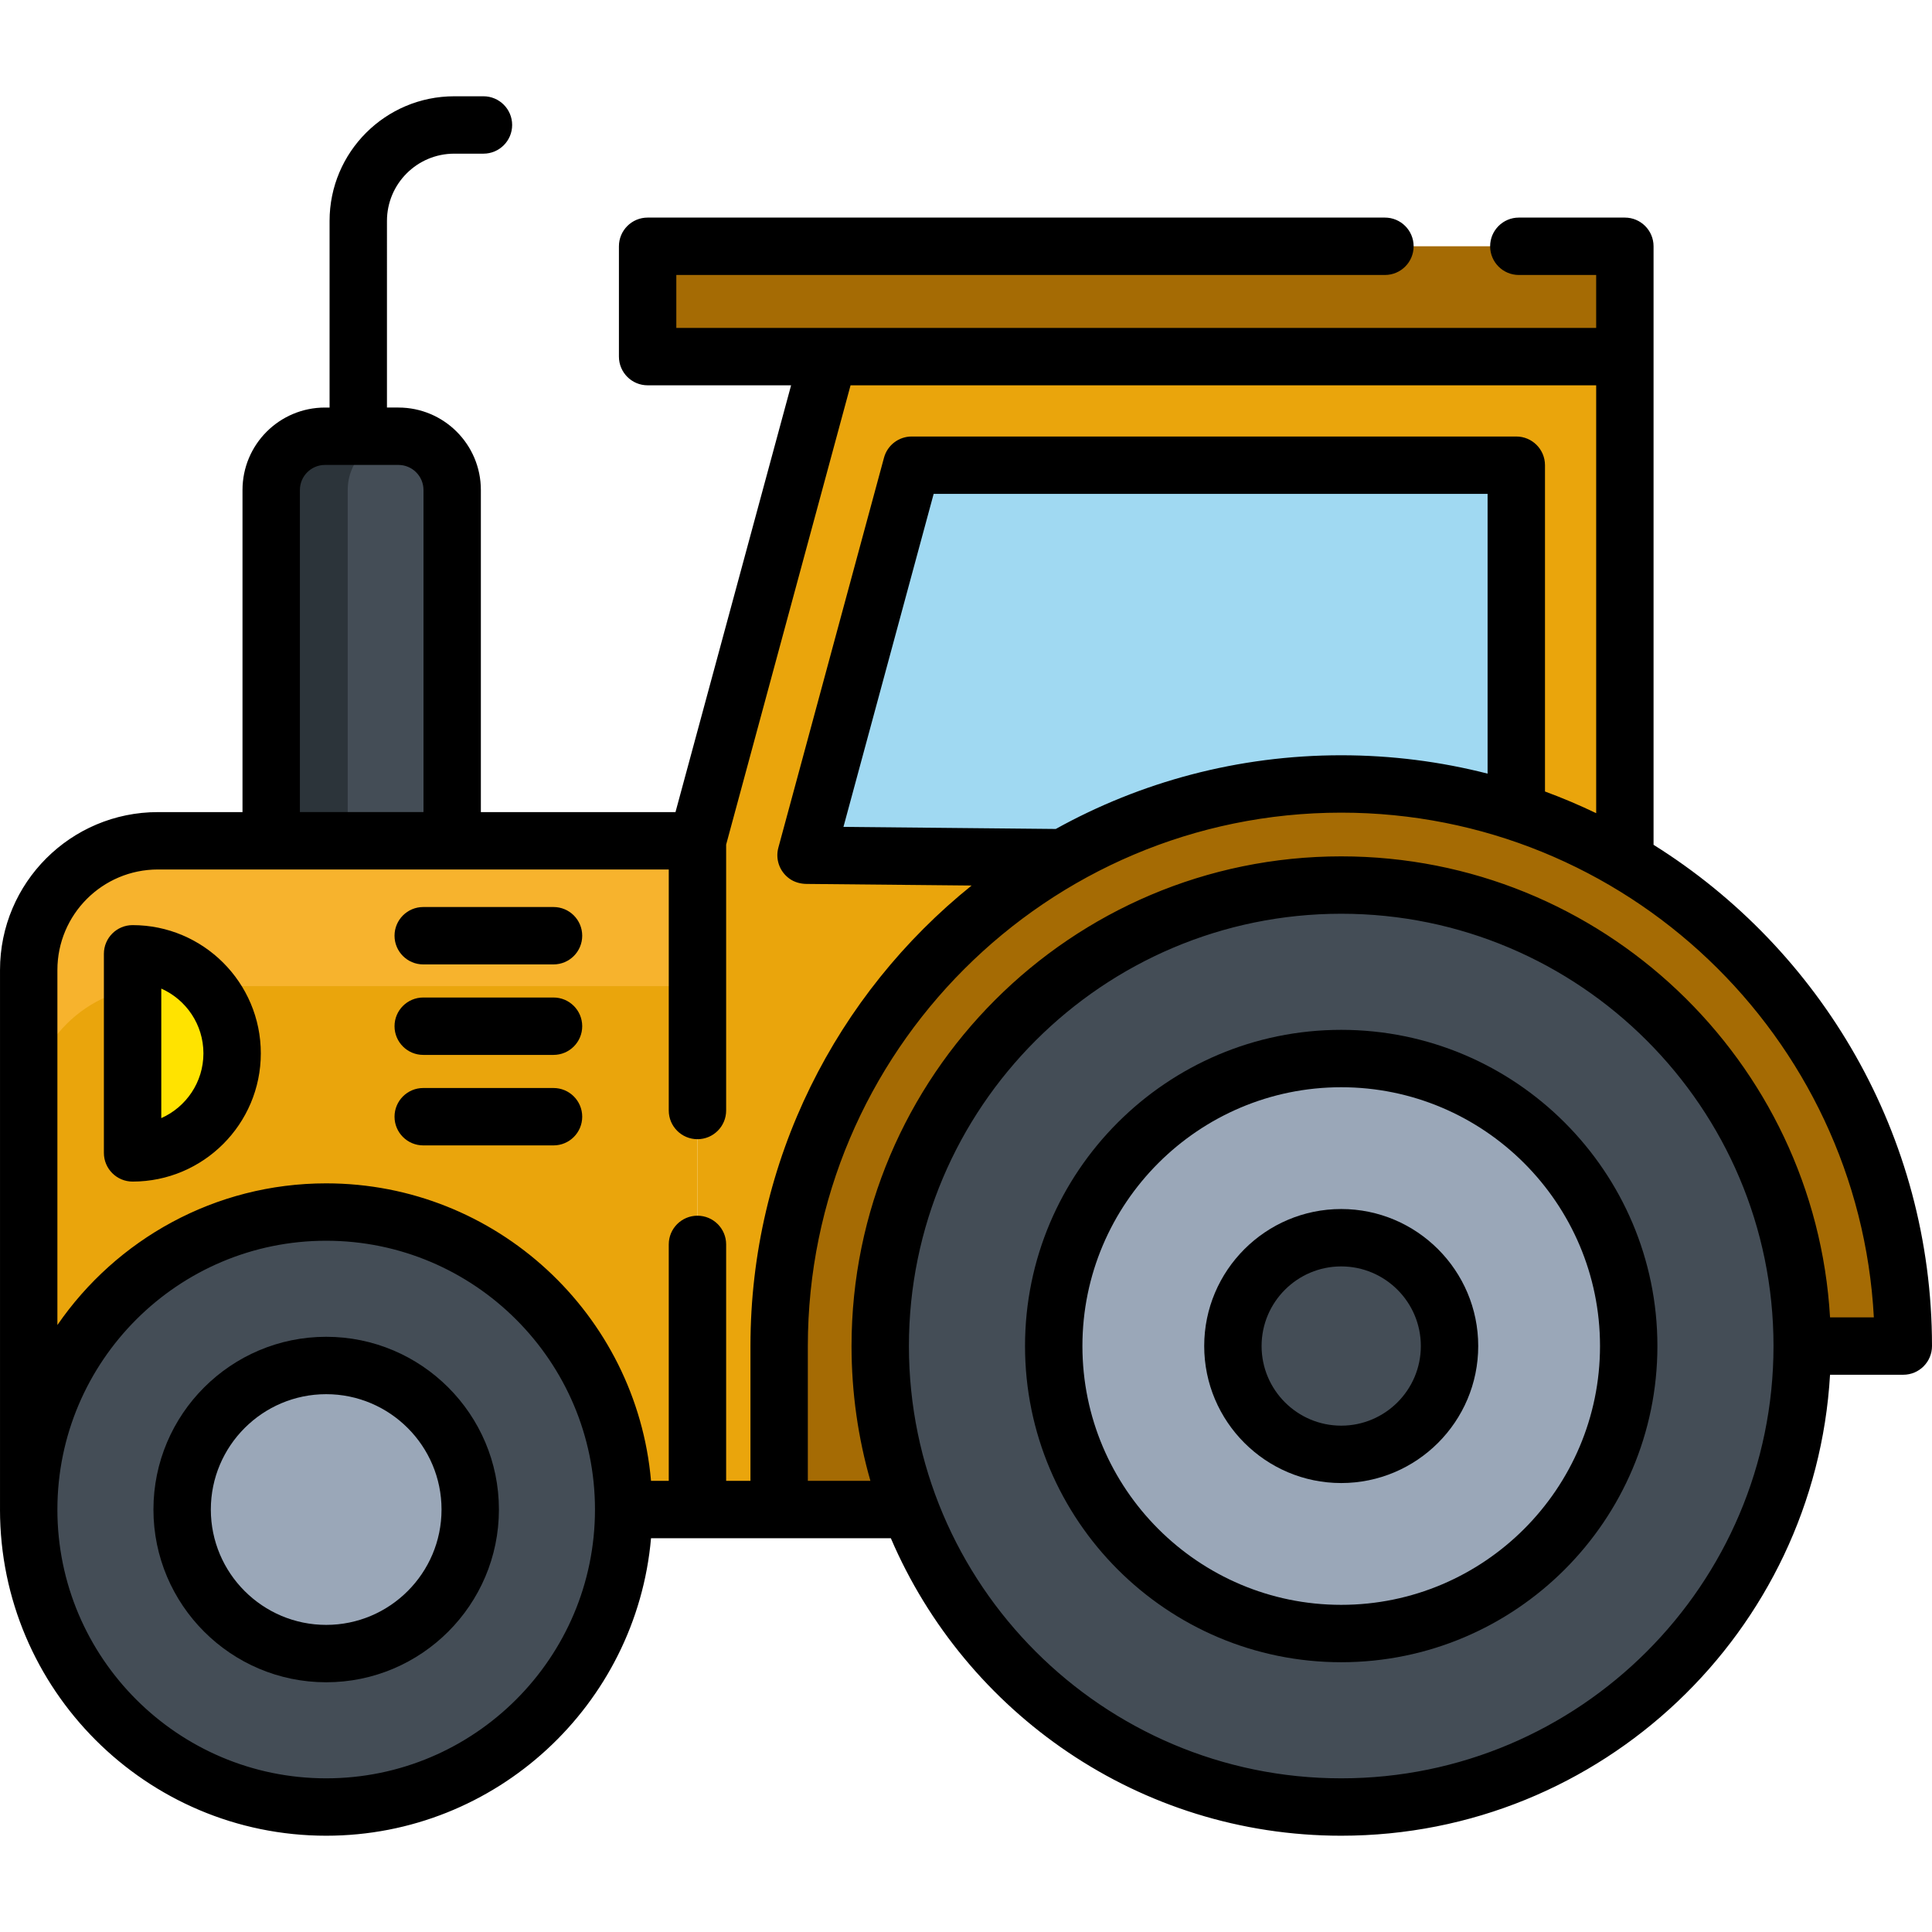 <?xml version="1.0" encoding="iso-8859-1"?>
<!-- Generator: Adobe Illustrator 19.0.0, SVG Export Plug-In . SVG Version: 6.00 Build 0)  -->
<svg version="1.1" id="Capa_1" xmlns="http://www.w3.org/2000/svg" xmlns:xlink="http://www.w3.org/1999/xlink" x="0px" y="0px"
	 viewBox="0 0 512 512" style="enable-background:new 0 0 512 512;" xml:space="preserve">
<polyline style="fill:#EAA50C;" points="430.606,228.468 430.606,94.507 219.586,94.507 184.832,222.814 184.832,400.042 
	240.951,400.042 "/>
<polyline style="fill:#A0D9F2;" points="281.635,227.305 213.61,226.643 241.609,123.282 401.831,123.282 401.831,215.124 "/>
<path style="fill:#A56B04;" d="M477.606,356.718h26.79c0-82.269-66.692-148.961-148.961-148.961s-148.951,66.692-148.951,148.961
	v43.324"/>
<path style="fill:#EAA50C;" d="M165.278,400.044h19.557V222.816H41.849c-18.915,0-34.243,15.328-34.243,34.252v142.976"/>
<path style="fill:#F7B32D;" d="M41.849,222.816c-18.915,0-34.243,15.328-34.243,34.252v38.527c0-18.925,15.328-34.252,34.243-34.252
	h142.985v-38.527L41.849,222.816L41.849,222.816z"/>
<circle style="fill:#444D56;" cx="355.44" cy="356.716" r="122.17"/>
<circle style="fill:#9AA7B8;" cx="355.44" cy="356.716" r="76.192"/>
<g>
	<circle style="fill:#444D56;" cx="355.44" cy="356.716" r="28.705"/>
	<circle style="fill:#444D56;" cx="86.442" cy="400.039" r="78.838"/>
</g>
<circle style="fill:#9AA7B8;" cx="86.442" cy="400.039" r="38.174"/>
<rect x="171.626" y="65.262" style="fill:#A56B04;" width="258.981" height="29.24"/>
<path style="fill:#FFE300;" d="M35.136,305.528c14.568,0,26.378-11.809,26.378-26.378c0-14.568-11.809-26.378-26.378-26.378V305.528
	z"/>
<path style="fill:#444D56;" d="M105.581,115.608h-19.46c-7.87,0-14.25,6.379-14.25,14.25v92.956h47.959v-92.956
	C119.831,121.988,113.451,115.608,105.581,115.608z"/>
<path style="fill:#2C343A;" d="M105.99,115.629c-0.137-0.004-0.271-0.02-0.409-0.02h-19.46c-7.87,0-14.25,6.379-14.25,14.25v92.956
	h20.277v-92.956C92.149,122.126,98.311,115.847,105.99,115.629z"/>
<path d="M355.436,272.92c-46.204,0-83.793,37.59-83.793,83.793c0,46.204,37.589,83.794,83.793,83.794s83.793-37.59,83.793-83.794
	C439.23,310.51,401.64,272.92,355.436,272.92z M355.436,425.299c-37.818,0-68.585-30.768-68.585-68.586s30.768-68.585,68.585-68.585
	s68.585,30.768,68.585,68.585C424.022,394.531,393.255,425.299,355.436,425.299z"/>
<path d="M355.436,320.404c-20.022,0-36.309,16.288-36.309,36.309s16.288,36.309,36.309,36.309c20.021,0,36.309-16.288,36.309-36.309
	S375.457,320.404,355.436,320.404z M355.436,377.815c-11.636,0-21.102-9.465-21.102-21.101s9.466-21.102,21.102-21.102
	s21.101,9.465,21.101,21.102S367.072,377.815,355.436,377.815z"/>
<path d="M438.21,223.883V94.507v-29.24c0-4.199-3.405-7.604-7.604-7.604h-28.099c-4.199,0-7.604,3.405-7.604,7.604l0,0
	c0,4.199,3.405,7.604,7.604,7.604h20.495v14.032H219.586H179.23V72.871h187.79c4.199,0,7.604-3.405,7.604-7.604l0,0
	c0-4.199-3.405-7.604-7.604-7.604H171.626c-4.199,0-7.604,3.405-7.604,7.604v29.24c0,4.199,3.405,7.604,7.604,7.604h38.022
	l-30.636,113.102h-51.578v-85.355c0-12.069-9.784-21.854-21.854-21.854h-3.032V58.56c0-9.851,7.986-17.837,17.837-17.837h7.736
	c4.199,0,7.604-3.405,7.604-7.604l0,0c0-4.199-3.405-7.604-7.604-7.604h-7.736c-18.25,0-33.045,14.794-33.045,33.045v49.445h-1.22
	c-12.069,0-21.854,9.784-21.854,21.854v85.355H41.849c-23.111,0-41.846,18.735-41.846,41.846v142.866
	c0,0.04-0.003,0.078-0.003,0.117c0,47.665,38.778,86.442,86.442,86.442c45.1,0,82.221-34.724,86.088-78.836h12.304v-0.002h51.251
	c19.838,46.31,65.866,78.838,119.352,78.838c69.001,0,125.588-54.135,129.541-122.162h19.418c4.2,0,7.604-3.411,7.604-7.611
	C511.998,300.755,482.482,251.572,438.21,223.883z M79.477,129.858c0-3.664,2.981-6.646,6.646-6.646h19.46
	c3.664,0,6.646,2.981,6.646,6.646v85.352H79.477V129.858z M86.442,471.276c-39.278,0-71.233-31.955-71.234-71.232h0.003v-0.119
	c0.064-39.224,31.991-71.117,71.231-71.117c39.279,0,71.234,31.956,71.234,71.235S125.721,471.276,86.442,471.276z M177.228,329.779
	v62.662h-4.698c-3.865-44.115-40.987-78.841-86.088-78.841c-29.526,0-55.631,14.889-71.231,37.544v-94.075
	c0-14.717,11.931-26.648,26.648-26.648h135.37v63.872c0,4.199,3.405,7.604,7.604,7.604l0,0c4.199,0,7.604-3.405,7.604-7.604v-70.467
	l32.969-121.714h197.598V215.5c-4.412-2.12-8.938-4.039-13.567-5.745v-86.472c0-4.199-3.405-7.604-7.604-7.604H241.609
	c-3.434,0-6.442,2.301-7.339,5.616l-27.999,103.361c-0.815,3.011,0.278,6.297,2.959,8.208c1.311,0.934,2.914,1.37,4.523,1.385
	l43.738,0.426c-35.711,28.72-58.611,72.755-58.611,122.044v35.72h-6.443v-62.66c0-4.199-3.405-7.604-7.604-7.604l0,0
	C180.633,322.175,177.228,325.579,177.228,329.779z M279.791,219.683l-56.268-0.547l23.905-88.25h146.799v74.134
	c-12.41-3.175-25.406-4.867-38.792-4.867C328.017,200.153,302.227,207.247,279.791,219.683z M355.436,471.276
	c-63.171,0-114.563-51.393-114.563-114.563c0-63.17,51.393-114.562,114.563-114.562s114.562,51.393,114.562,114.562
	C469.999,419.884,418.607,471.276,355.436,471.276z M484.979,349.114c-3.949-68.031-60.538-122.17-129.542-122.17
	c-71.555,0-129.771,58.215-129.771,129.77c0,12.386,1.747,24.371,5.002,35.724h-16.581v-35.72
	c0-77.945,63.409-141.357,141.347-141.357c75.395,0,137.193,59.329,141.156,133.753H484.979z"/>
<path d="M86.442,354.264c-25.242,0-45.778,20.536-45.778,45.778c0,25.242,20.536,45.778,45.778,45.778s45.778-20.536,45.778-45.778
	C132.22,374.8,111.684,354.264,86.442,354.264z M86.442,430.612c-16.856,0-30.57-13.713-30.57-30.57s13.713-30.57,30.57-30.57
	s30.57,13.713,30.57,30.57S103.298,430.612,86.442,430.612z"/>
<path d="M35.136,245.167c-4.199,0-7.604,3.405-7.604,7.604v52.755c0,4.199,3.405,7.604,7.604,7.604
	c18.737,0,33.982-15.244,33.982-33.982S53.875,245.167,35.136,245.167z M42.74,296.314v-34.328
	c6.575,2.924,11.17,9.517,11.17,17.165S49.315,293.39,42.74,296.314z"/>
<path d="M146.689,240.371h-34.53c-4.199,0-7.604,3.405-7.604,7.604c0,4.199,3.405,7.604,7.604,7.604h34.53
	c4.199,0,7.604-3.405,7.604-7.604C154.292,243.775,150.888,240.371,146.689,240.371z"/>
<path d="M146.689,264.352h-34.53c-4.199,0-7.604,3.405-7.604,7.604c0,4.199,3.405,7.604,7.604,7.604h34.53
	c4.199,0,7.604-3.405,7.604-7.604C154.292,267.756,150.888,264.352,146.689,264.352z"/>
<path d="M146.689,288.334h-34.53c-4.199,0-7.604,3.405-7.604,7.604s3.405,7.604,7.604,7.604h34.53c4.199,0,7.604-3.405,7.604-7.604
	S150.888,288.334,146.689,288.334z"/>
<g>
</g>
<g>
</g>
<g>
</g>
<g>
</g>
<g>
</g>
<g>
</g>
<g>
</g>
<g>
</g>
<g>
</g>
<g>
</g>
<g>
</g>
<g>
</g>
<g>
</g>
<g>
</g>
<g>
</g>
</svg>
